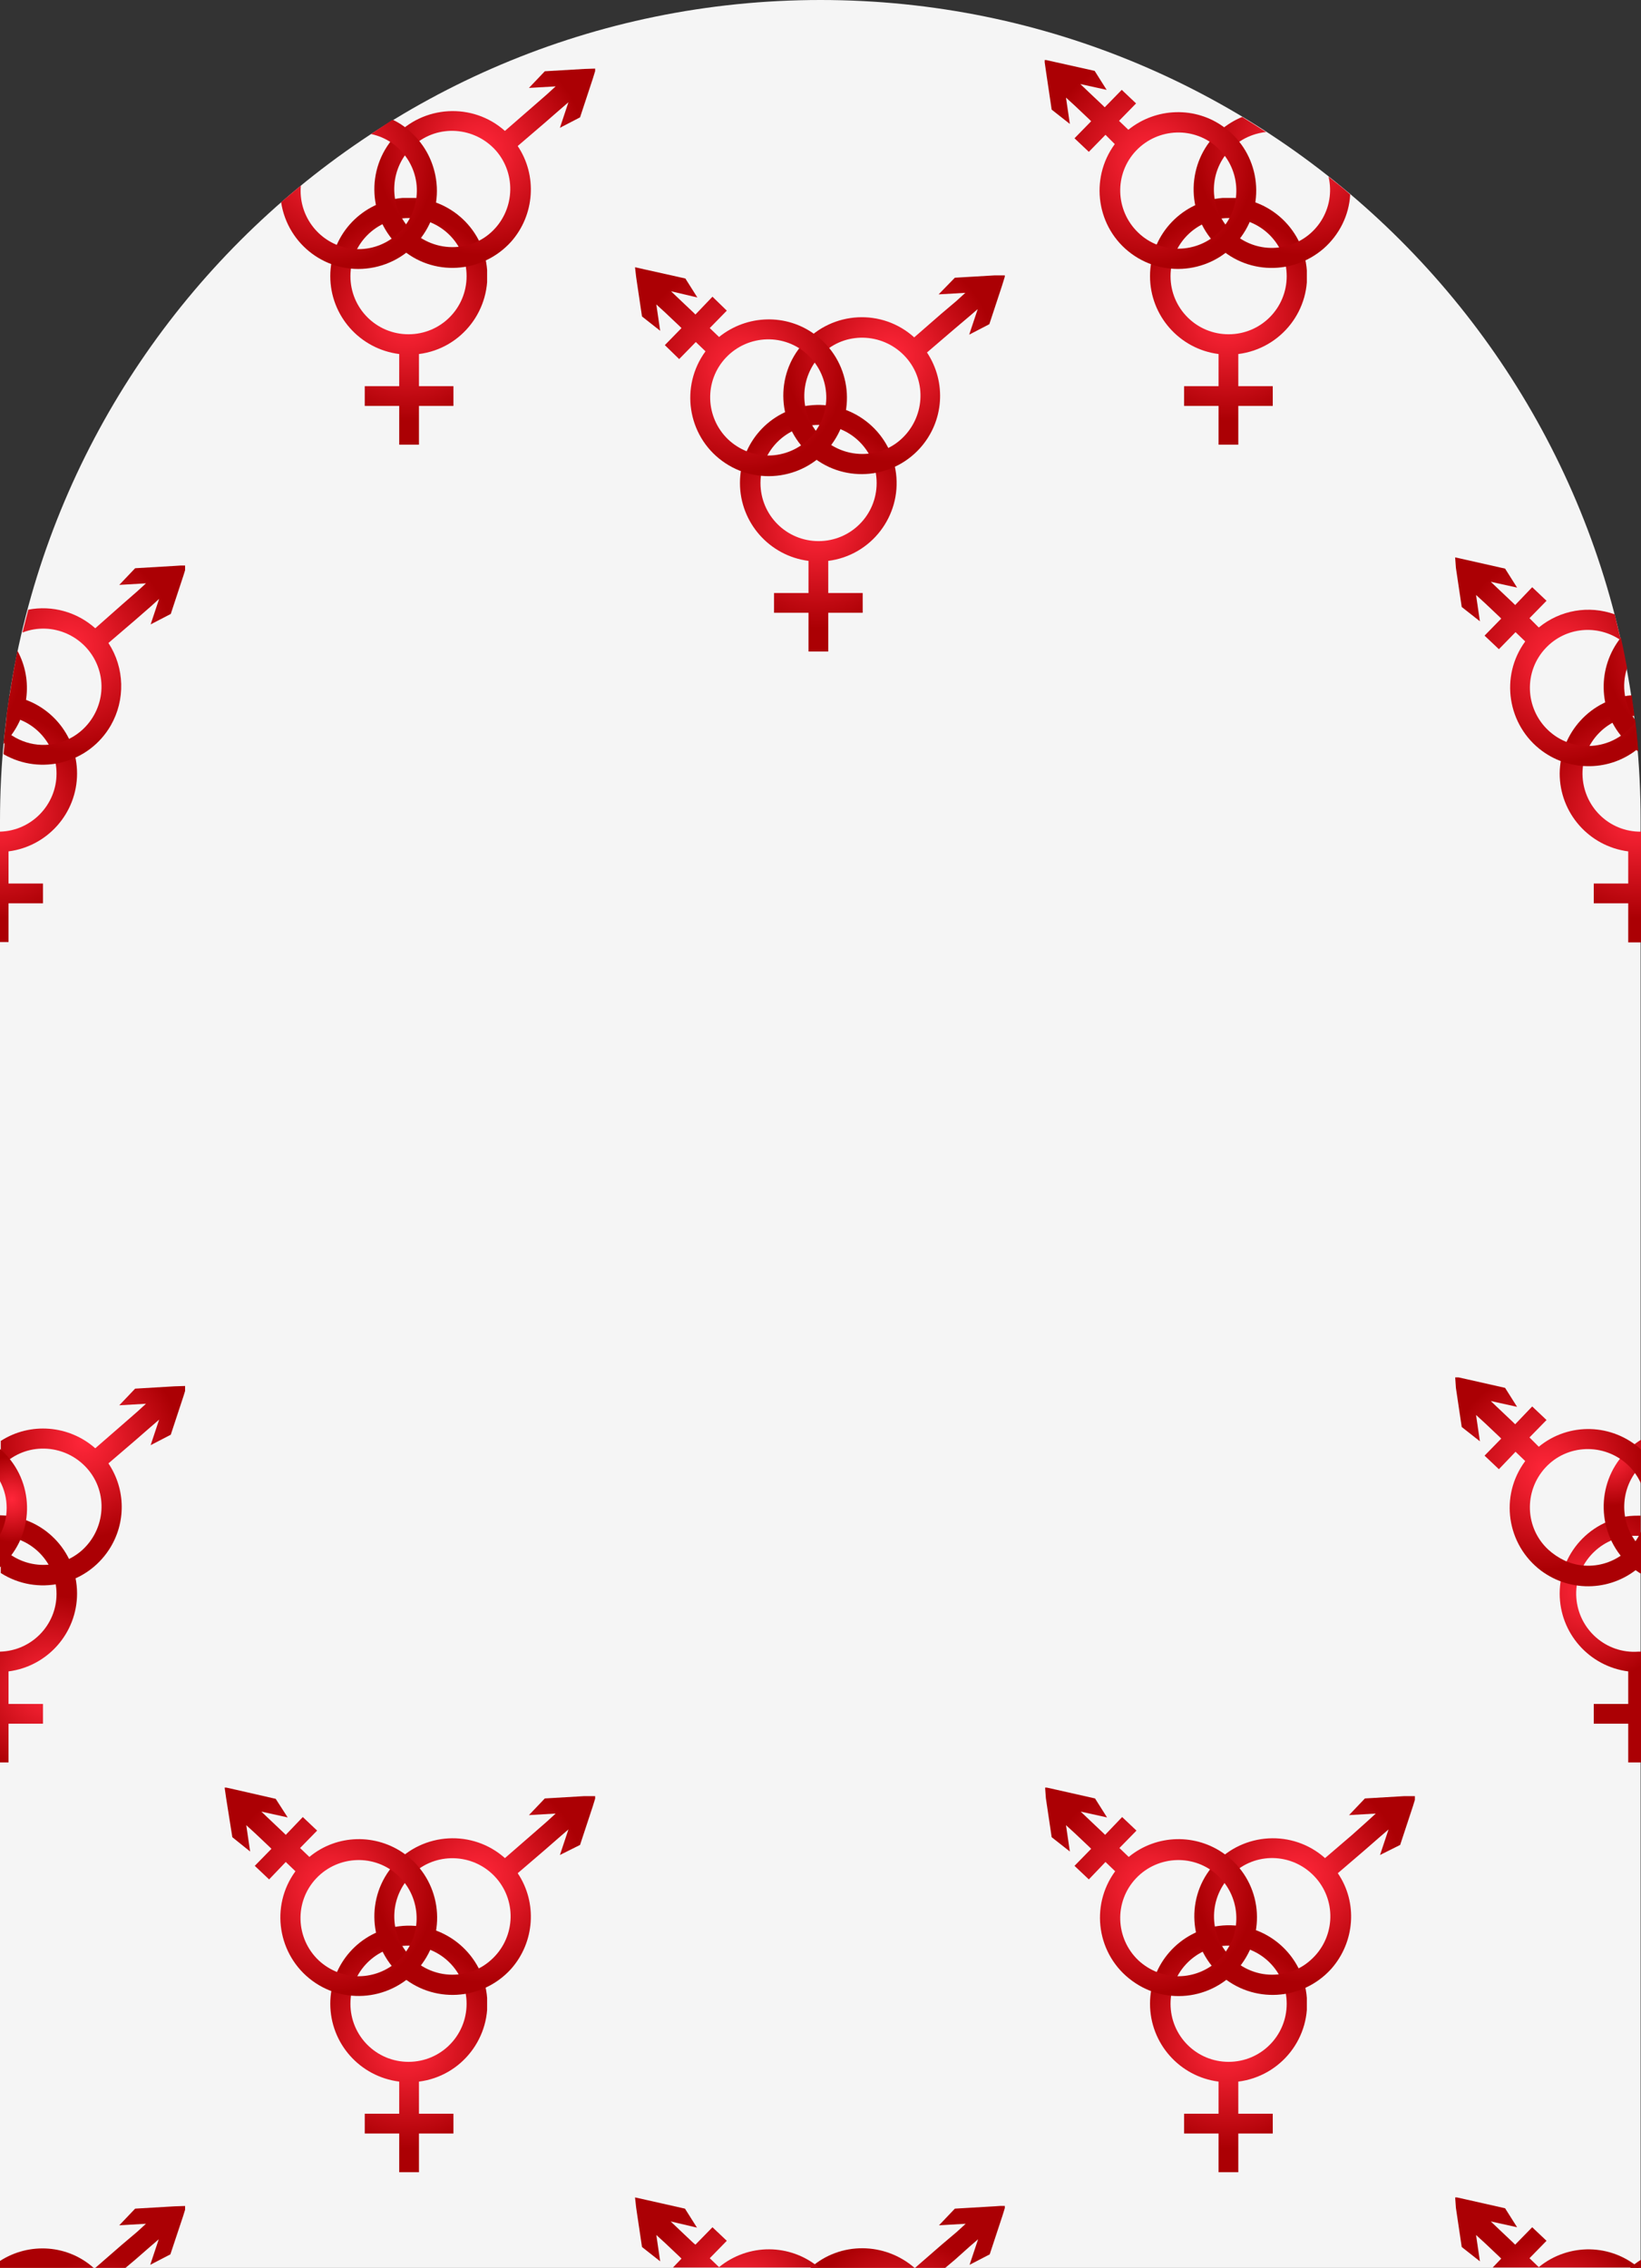 <?xml version="1.0" encoding="utf-8"?>
<!-- Generator: Adobe Illustrator 23.1.0, SVG Export Plug-In . SVG Version: 6.00 Build 0)  -->
<svg version="1.1" id="Layer_1" xmlns="http://www.w3.org/2000/svg" xmlns:xlink="http://www.w3.org/1999/xlink" x="0px" y="0px"
	 viewBox="0 0 423.8 585.5" style="enable-background:new 0 0 423.8 585.5;" xml:space="preserve">
<rect x="0" y="0" width="423.8" height="585.5" fill="#333333" stroke="none"/>
<style type="text/css">
	.st0{fill:#F5F5F5;}
	.st1{fill:none;}
	.st2{clip-path:url(#SVGID_2_);}
	.st3{fill:url(#SVGID_3_);}
	.st4{clip-path:url(#SVGID_5_);}
	.st5{fill:url(#SVGID_6_);}
	.st6{clip-path:url(#SVGID_8_);}
	.st7{fill:url(#SVGID_9_);}
	.st8{clip-path:url(#SVGID_11_);}
	.st9{fill:url(#SVGID_12_);}
	.st10{clip-path:url(#SVGID_14_);}
	.st11{fill:url(#SVGID_15_);}
	.st12{clip-path:url(#SVGID_17_);}
	.st13{fill:url(#SVGID_18_);}
	.st14{clip-path:url(#SVGID_20_);}
	.st15{fill:url(#SVGID_21_);}
	.st16{clip-path:url(#SVGID_23_);}
	.st17{fill:url(#SVGID_24_);}
	.st18{clip-path:url(#SVGID_26_);}
	.st19{fill:url(#SVGID_27_);}
	.st20{clip-path:url(#SVGID_29_);}
	.st21{fill:url(#SVGID_30_);}
	.st22{clip-path:url(#SVGID_32_);}
	.st23{fill:url(#SVGID_33_);}
	.st24{clip-path:url(#SVGID_35_);}
	.st25{fill:url(#SVGID_36_);}
	.st26{clip-path:url(#SVGID_38_);}
	.st27{fill:url(#SVGID_39_);}
	.st28{clip-path:url(#SVGID_41_);}
	.st29{fill:url(#SVGID_42_);}
	.st30{clip-path:url(#SVGID_44_);}
	.st31{fill:url(#SVGID_45_);}
	.st32{clip-path:url(#SVGID_47_);}
	.st33{fill:url(#SVGID_48_);}
	.st34{clip-path:url(#SVGID_50_);}
	.st35{fill:url(#SVGID_51_);}
	.st36{clip-path:url(#SVGID_53_);}
	.st37{fill:url(#SVGID_54_);}
	.st38{clip-path:url(#SVGID_56_);}
	.st39{fill:url(#SVGID_57_);}
	.st40{clip-path:url(#SVGID_59_);}
	.st41{fill:url(#SVGID_60_);}
	.st42{clip-path:url(#SVGID_62_);}
	.st43{fill:url(#SVGID_63_);}
	.st44{clip-path:url(#SVGID_65_);}
	.st45{fill:url(#SVGID_66_);}
	.st46{clip-path:url(#SVGID_68_);}
	.st47{fill:url(#SVGID_69_);}
	.st48{clip-path:url(#SVGID_71_);}
	.st49{fill:url(#SVGID_72_);}
	.st50{clip-path:url(#SVGID_74_);}
	.st51{fill:url(#SVGID_75_);}
	.st52{clip-path:url(#SVGID_77_);}
	.st53{fill:url(#SVGID_78_);}
	.st54{clip-path:url(#SVGID_80_);}
	.st55{fill:url(#SVGID_81_);}
	.st56{clip-path:url(#SVGID_83_);}
	.st57{fill:url(#SVGID_84_);}
	.st58{clip-path:url(#SVGID_86_);}
	.st59{fill:url(#SVGID_87_);}
	.st60{clip-path:url(#SVGID_89_);}
	.st61{fill:url(#SVGID_90_);}
	.st62{clip-path:url(#SVGID_92_);}
	.st63{fill:url(#SVGID_93_);}
	.st64{clip-path:url(#SVGID_95_);}
	.st65{fill:url(#SVGID_96_);}
</style>
<title>Asset 5</title>
<g>
	<g id="Layer_1-2">
		<path class="st0" d="M211.9,0L211.9,0C94.9,0,0,94.9,0,211.9v373.6c0,0.9,0.7,0,1.6,0h420.5c0.9,0,1.6,0.9,1.6,0V211.9
			C423.8,94.9,328.9,0,211.9,0"/>
		<path class="st1" d="M211.9,0C94.9,0,0,94.9,0,211.9v373.6c0,0.9,0.7,0,1.6,0h420.5c0.9,0,1.6,0.9,1.6,0V211.9
			C423.8,94.9,328.9,0,211.9,0z"/>
		<g>
			<defs>
				<path id="SVGID_1_" d="M421.1,585.4l-0.1,0.1h1.2c0.9,0,1.6,0.9,1.6,0v-2.1C422.8,584,421.9,584.7,421.1,585.4"/>
			</defs>
			<clipPath id="SVGID_2_">
				<use xlink:href="#SVGID_1_"  style="overflow:visible;"/>
			</clipPath>
			<g class="st2">
				
					<radialGradient id="SVGID_3_" cx="-1138.374" cy="-2535.432" r="1" gradientTransform="matrix(12.36 0 0 12.36 14489.431 31938.57)" gradientUnits="userSpaceOnUse">
					<stop  offset="0" style="stop-color:#FF2639"/>
					<stop  offset="0.29" style="stop-color:#EA1D2C"/>
					<stop  offset="0.9" style="stop-color:#B4040A"/>
					<stop  offset="1" style="stop-color:#AB0004"/>
				</radialGradient>
				<rect x="421" y="583.4" class="st3" width="2.9" height="3"/>
			</g>
		</g>
		<g>
			<defs>
				<path id="SVGID_4_" d="M376,570l1.5,10.1l4.7,3.7l-1-6.8l2.3,2.1l3.7,3.5l0.5,0.5l-2.2,2.3h36.7c0.6,0,1.2,0.4,1.4,0.4
					c-7.4-6.6-18.5-6.8-26.2-0.5l-2.4-2.3l4.4-4.5l-3.7-3.5l-4.4,4.5l-0.5-0.5l-3.7-3.5l-2.1-2l6.8,1.5l-3.1-4.9l-10.2-2.3l-2.7-0.6
					L376,570z"/>
			</defs>
			<clipPath id="SVGID_5_">
				<use xlink:href="#SVGID_4_"  style="overflow:visible;"/>
			</clipPath>
			<g class="st4">
				
					<radialGradient id="SVGID_6_" cx="-1165.513" cy="-2479.976" r="1" gradientTransform="matrix(24.47 0 0 24.47 28922.031 61286.641)" gradientUnits="userSpaceOnUse">
					<stop  offset="0" style="stop-color:#FF2639"/>
					<stop  offset="0.29" style="stop-color:#EA1D2C"/>
					<stop  offset="0.9" style="stop-color:#B4040A"/>
					<stop  offset="1" style="stop-color:#AB0004"/>
				</radialGradient>
				<rect x="375.6" y="567.3" class="st5" width="48" height="18.6"/>
			</g>
		</g>
		<path class="st1" d="M211.9,0C94.9,0,0,94.9,0,211.9v373.6c0,0.9,0.7,0,1.6,0h420.5c0.9,0,1.6,0.9,1.6,0V211.9
			C423.8,94.9,328.9,0,211.9,0z"/>
		<g>
			<defs>
				<path id="SVGID_7_" d="M209.4,585.4l-0.1,0.1h26.9C228.5,578.8,217,578.7,209.4,585.4 M256.8,569.6l-10.2,0.6l-4.1,4.3l6.9-0.4
					l-2.3,2.1l-3.9,3.3l-6.9,6h7.8l2.5-2.1l3.8-3.4l2.2-1.9l-2.2,6.6l5.2-2.7l3.3-10l0.8-2.6L256.8,569.6z"/>
			</defs>
			<clipPath id="SVGID_8_">
				<use xlink:href="#SVGID_7_"  style="overflow:visible;"/>
			</clipPath>
			<g class="st6">
				
					<radialGradient id="SVGID_9_" cx="-1167.426" cy="-2476.078" r="1" gradientTransform="matrix(26.28 0 0 26.28 30913.07 65674.359)" gradientUnits="userSpaceOnUse">
					<stop  offset="0" style="stop-color:#FF2639"/>
					<stop  offset="0.29" style="stop-color:#EA1D2C"/>
					<stop  offset="0.9" style="stop-color:#B4040A"/>
					<stop  offset="1" style="stop-color:#AB0004"/>
				</radialGradient>
				<rect x="209.2" y="569.5" class="st7" width="50.3" height="16.1"/>
			</g>
		</g>
		<g>
			<defs>
				<path id="SVGID_10_" d="M164.3,570l1.5,10.1l4.7,3.7l-1-6.8l2.3,2.1l3.7,3.5l0.5,0.5l-2.2,2.3h37.7c-7.4-6.2-18.2-6.3-25.8-0.1
					l-2.4-2.3l4.4-4.5l-3.7-3.5l-4.4,4.5L179,579l-3.7-3.5l-2.1-2l6.8,1.6l-3.1-4.9l-10.2-2.3l-2.7-0.6L164.3,570z"/>
			</defs>
			<clipPath id="SVGID_11_">
				<use xlink:href="#SVGID_10_"  style="overflow:visible;"/>
			</clipPath>
			<g class="st8">
				
					<radialGradient id="SVGID_12_" cx="-1167.304" cy="-2476.323" r="1" gradientTransform="matrix(26.16 0 0 26.16 30728.279 65374.137)" gradientUnits="userSpaceOnUse">
					<stop  offset="0" style="stop-color:#FF2639"/>
					<stop  offset="0.29" style="stop-color:#EA1D2C"/>
					<stop  offset="0.9" style="stop-color:#B4040A"/>
					<stop  offset="1" style="stop-color:#AB0004"/>
				</radialGradient>
				<rect x="163.9" y="567.3" class="st9" width="47.5" height="18.2"/>
			</g>
		</g>
		<path class="st1" d="M211.9,0C94.9,0,0,94.9,0,211.9v373.6c0,0.9,0.7,0,1.6,0h420.5c0.9,0,1.6,0.9,1.6,0V211.9
			C423.8,94.9,328.9,0,211.9,0z"/>
		<g>
			<defs>
				<path id="SVGID_13_" d="M0,583.7v1.9c0,0.9,0.7,0,1.6,0h22.7C17.6,579.5,7.6,578.8,0,583.7 M45.1,569.6l-10.2,0.6l-4.1,4.3
					l6.9-0.4l-2.3,2.1l-3.9,3.3l-6.9,6h7.8l2.5-2.1l3.9-3.4l2.2-1.9l-2.2,6.6l5.2-2.7l3.3-9.9l0.8-2.6L45.1,569.6z"/>
			</defs>
			<clipPath id="SVGID_14_">
				<use xlink:href="#SVGID_13_"  style="overflow:visible;"/>
			</clipPath>
			<g class="st10">
				
					<radialGradient id="SVGID_15_" cx="-1164.785" cy="-2481.463" r="1" gradientTransform="matrix(23.84 0 0 23.84 27795.34 59764.598)" gradientUnits="userSpaceOnUse">
					<stop  offset="0" style="stop-color:#FF2639"/>
					<stop  offset="0.29" style="stop-color:#EA1D2C"/>
					<stop  offset="0.9" style="stop-color:#B4040A"/>
					<stop  offset="1" style="stop-color:#AB0004"/>
				</radialGradient>
				<rect y="569.5" class="st11" width="47.8" height="17"/>
			</g>
		</g>
		<path class="st1" d="M0.7,586.4c-0.2-0.2-0.5-0.4-0.7-0.6v8.3"/>
		<path class="st1" d="M211.9,0C94.9,0,0,94.9,0,211.9v373.6c0,0.9,0.7,0,1.6,0h420.5c0.9,0,1.6,0.9,1.6,0V211.9
			C423.8,94.9,328.9,0,211.9,0z"/>
		<g>
			<defs>
				<path id="SVGID_16_" d="M302.3,517.3c0-8.3,6.7-15,15-15s15,6.7,15,15c0,8.3-6.7,15-15,15l0,0
					C309,532.3,302.3,525.6,302.3,517.3 M297,517.3c0,10.2,7.6,18.8,17.7,20.1v8.3h-8.9v5.1h8.9v10h5.1v-10h8.9v-5.1h-8.9v-8.3
					c11.1-1.4,19-11.5,17.6-22.6s-11.5-19-22.6-17.6C304.6,498.5,297,507.1,297,517.3"/>
			</defs>
			<clipPath id="SVGID_17_">
				<use xlink:href="#SVGID_16_"  style="overflow:visible;"/>
			</clipPath>
			<g class="st12">
				
					<radialGradient id="SVGID_18_" cx="-1167.857" cy="-2475.193" r="1" gradientTransform="matrix(26.73 0 0 26.73 31533.69 66689.539)" gradientUnits="userSpaceOnUse">
					<stop  offset="0" style="stop-color:#FF2639"/>
					<stop  offset="0.29" style="stop-color:#EA1D2C"/>
					<stop  offset="0.9" style="stop-color:#B4040A"/>
					<stop  offset="1" style="stop-color:#AB0004"/>
				</radialGradient>
				<rect x="297" y="497" class="st13" width="40.5" height="63.8"/>
			</g>
		</g>
		<g>
			<defs>
				<path id="SVGID_19_" d="M317.2,504.6c-5.4-6.2-4.8-15.7,1.5-21.2s15.7-4.8,21.2,1.5c5.4,6.2,4.8,15.7-1.5,21.2
					c-2.7,2.4-6.2,3.7-9.9,3.7C324.2,509.8,320.1,507.9,317.2,504.6 M362.7,463.7l-10.2,0.6l-4.1,4.3l6.9-0.4l-2.3,2.1l-3.8,3.4
					l-7,6c-8.3-7.4-21.1-6.7-28.6,1.6s-6.7,21.1,1.6,28.6c8.3,7.4,21.1,6.7,28.6-1.6c6.1-6.9,6.9-17.1,1.7-24.7l7-6l3.9-3.4l2.2-1.9
					l-2.2,6.6l5.2-2.6l3.3-10l0.8-2.6L362.7,463.7z"/>
			</defs>
			<clipPath id="SVGID_20_">
				<use xlink:href="#SVGID_19_"  style="overflow:visible;"/>
			</clipPath>
			<g class="st14">
				
					<radialGradient id="SVGID_21_" cx="-1168.284" cy="-2474.317" r="1" gradientTransform="matrix(27.19 0 0 27.19 32101.291 67760.883)" gradientUnits="userSpaceOnUse">
					<stop  offset="0" style="stop-color:#FF2639"/>
					<stop  offset="0.29" style="stop-color:#EA1D2C"/>
					<stop  offset="0.9" style="stop-color:#B4040A"/>
					<stop  offset="1" style="stop-color:#AB0004"/>
				</radialGradient>
				<rect x="305.9" y="463.6" class="st15" width="59.5" height="53.8"/>
			</g>
		</g>
		<g>
			<defs>
				<path id="SVGID_22_" d="M294,506.1c-6-5.7-6.3-15.2-0.6-21.2s15.2-6.3,21.2-0.6c6,5.7,6.3,15.2,0.6,21.2
					c-2.8,3-6.8,4.7-10.9,4.7C300.5,510.2,296.8,508.7,294,506.1 M270.1,464.2l1.5,10.1l4.7,3.7l-1-6.8l2.3,2.1l3.7,3.5l0.5,0.5
					l-4.3,4.4l3.7,3.5l4.3-4.5l2.5,2.4c-6.6,9-4.7,21.7,4.4,28.3c9,6.6,21.7,4.7,28.3-4.4s4.7-21.7-4.4-28.3
					c-7.4-5.4-17.6-5.2-24.8,0.7l-2.4-2.3l4.4-4.5l-3.7-3.5l-4.4,4.6l-0.5-0.5l-3.7-3.5l-2.1-2l6.8,1.5l-3.1-4.9l-10.2-2.3l-2.7-0.6
					L270.1,464.2z"/>
			</defs>
			<clipPath id="SVGID_23_">
				<use xlink:href="#SVGID_22_"  style="overflow:visible;"/>
			</clipPath>
			<g class="st16">
				
					<radialGradient id="SVGID_24_" cx="-1168.307" cy="-2474.279" r="1" gradientTransform="matrix(27.21 0 0 27.21 32086.488 67812.773)" gradientUnits="userSpaceOnUse">
					<stop  offset="0" style="stop-color:#FF2639"/>
					<stop  offset="0.29" style="stop-color:#EA1D2C"/>
					<stop  offset="0.9" style="stop-color:#B4040A"/>
					<stop  offset="1" style="stop-color:#AB0004"/>
				</radialGradient>
				<rect x="269.8" y="461.5" class="st17" width="56.9" height="56.2"/>
			</g>
		</g>
		<g>
			<defs>
				<path id="SVGID_25_" d="M90.5,517.3c0-8.3,6.7-15,15-15s15,6.7,15,15c0,8.3-6.7,15-15,15l0,0C97.2,532.3,90.5,525.6,90.5,517.3
					 M85.3,517.3c0,10.2,7.6,18.8,17.8,20.1v8.3h-8.9v5.1h8.9v10h5.1v-10h8.9v-5.1h-8.9v-8.3c11.1-1.4,18.9-11.6,17.5-22.6
					s-11.6-18.9-22.6-17.5C92.9,498.5,85.3,507.1,85.3,517.3"/>
			</defs>
			<clipPath id="SVGID_26_">
				<use xlink:href="#SVGID_25_"  style="overflow:visible;"/>
			</clipPath>
			<g class="st18">
				
					<radialGradient id="SVGID_27_" cx="-1167.857" cy="-2475.193" r="1" gradientTransform="matrix(26.73 0 0 26.73 31321.959 66689.539)" gradientUnits="userSpaceOnUse">
					<stop  offset="0" style="stop-color:#FF2639"/>
					<stop  offset="0.29" style="stop-color:#EA1D2C"/>
					<stop  offset="0.9" style="stop-color:#B4040A"/>
					<stop  offset="1" style="stop-color:#AB0004"/>
				</radialGradient>
				<rect x="85.3" y="497" class="st19" width="40.5" height="63.8"/>
			</g>
		</g>
		<g>
			<defs>
				<path id="SVGID_28_" d="M105.5,504.6c-5.4-6.2-4.8-15.7,1.5-21.2c6.2-5.4,15.7-4.8,21.2,1.5c5.4,6.2,4.8,15.7-1.5,21.2
					c-2.7,2.4-6.2,3.7-9.9,3.7C112.5,509.8,108.3,507.9,105.5,504.6 M150.9,463.7l-10.2,0.6l-4.1,4.3l6.9-0.4l-2.3,2.1l-3.9,3.4
					l-6.9,6c-8.3-7.4-21.1-6.7-28.6,1.6c-7.4,8.3-6.7,21.1,1.6,28.6c8.3,7.4,21.1,6.7,28.6-1.6c6.1-6.9,6.8-17.1,1.7-24.7l7-6
					l3.9-3.4l2.2-1.9l-2.2,6.6l5.2-2.6l3.3-10l0.8-2.6L150.9,463.7z"/>
			</defs>
			<clipPath id="SVGID_29_">
				<use xlink:href="#SVGID_28_"  style="overflow:visible;"/>
			</clipPath>
			<g class="st20">
				
					<radialGradient id="SVGID_30_" cx="-1168.284" cy="-2474.317" r="1" gradientTransform="matrix(27.19 0 0 27.19 31889.57 67760.883)" gradientUnits="userSpaceOnUse">
					<stop  offset="0" style="stop-color:#FF2639"/>
					<stop  offset="0.29" style="stop-color:#EA1D2C"/>
					<stop  offset="0.9" style="stop-color:#B4040A"/>
					<stop  offset="1" style="stop-color:#AB0004"/>
				</radialGradient>
				<rect x="94.2" y="463.6" class="st21" width="59.5" height="53.8"/>
			</g>
		</g>
		<g>
			<defs>
				<path id="SVGID_31_" d="M82.3,506.1c-6-5.7-6.3-15.2-0.6-21.2s15.2-6.3,21.2-0.6c6,5.7,6.3,15.2,0.6,21.2
					c-2.8,3-6.8,4.7-10.9,4.7C88.8,510.2,85.1,508.7,82.3,506.1 M58.4,464.2l1.6,10.1l4.6,3.7l-1-6.8l2.3,2.1l3.7,3.5l0.5,0.5
					l-4.3,4.4l3.7,3.5l4.3-4.5l2.5,2.4c-6.6,9-4.6,21.7,4.4,28.3c9,6.6,21.7,4.6,28.3-4.4c6.6-9,4.6-21.7-4.4-28.3
					c-7.4-5.4-17.6-5.2-24.7,0.7l-2.4-2.3l4.4-4.5l-3.7-3.5l-4.4,4.6l-0.5-0.5l-3.7-3.5l-2.1-2l6.8,1.5l-3.1-4.8L60.7,462l-2.7-0.6
					L58.4,464.2z"/>
			</defs>
			<clipPath id="SVGID_32_">
				<use xlink:href="#SVGID_31_"  style="overflow:visible;"/>
			</clipPath>
			<g class="st22">
				
					<radialGradient id="SVGID_33_" cx="-1168.307" cy="-2474.279" r="1" gradientTransform="matrix(27.21 0 0 27.21 31874.769 67812.758)" gradientUnits="userSpaceOnUse">
					<stop  offset="0" style="stop-color:#FF2639"/>
					<stop  offset="0.29" style="stop-color:#EA1D2C"/>
					<stop  offset="0.9" style="stop-color:#B4040A"/>
					<stop  offset="1" style="stop-color:#AB0004"/>
				</radialGradient>
				<rect x="58" y="461.5" class="st23" width="56.9" height="56.2"/>
			</g>
		</g>
		<g>
			<defs>
				<path id="SVGID_34_" d="M402.8,411.4c0,10.2,7.6,18.8,17.7,20.1v8.4h-8.9v5.1h8.9v10h3.3v-28.6c-0.2,0-0.5,0-0.7,0
					c-8.3,0.6-15.4-5.7-16-13.9c-0.6-8.3,5.7-15.4,13.9-16c0.7,0,1.4,0,2,0c0.2,0,0.5,0,0.7,0v-5.2c-0.2,0-0.5,0-0.7,0
					C411.9,391.2,402.8,400.3,402.8,411.4C402.8,411.5,402.8,411.5,402.8,411.4"/>
			</defs>
			<clipPath id="SVGID_35_">
				<use xlink:href="#SVGID_34_"  style="overflow:visible;"/>
			</clipPath>
			<g class="st24">
				
					<radialGradient id="SVGID_36_" cx="-1164.689" cy="-2481.68" r="1" gradientTransform="matrix(23.76 0 0 23.76 28083.35 59375.039)" gradientUnits="userSpaceOnUse">
					<stop  offset="0" style="stop-color:#FF2639"/>
					<stop  offset="0.29" style="stop-color:#EA1D2C"/>
					<stop  offset="0.9" style="stop-color:#B4040A"/>
					<stop  offset="1" style="stop-color:#AB0004"/>
				</radialGradient>
				<rect x="402.8" y="391.2" class="st25" width="21" height="63.8"/>
			</g>
		</g>
		<g>
			<defs>
				<path id="SVGID_37_" d="M421.1,373.7c-8.4,7.3-9.3,20.1-2,28.6c1.4,1.6,2.9,2.9,4.7,4v-6.7c-0.2-0.3-0.5-0.5-0.7-0.8
					c-5.1-5.9-4.8-14.8,0.7-20.4v-6.7C422.8,372.3,421.9,373,421.1,373.7"/>
			</defs>
			<clipPath id="SVGID_38_">
				<use xlink:href="#SVGID_37_"  style="overflow:visible;"/>
			</clipPath>
			<g class="st26">
				
					<radialGradient id="SVGID_39_" cx="-1139.754" cy="-2532.638" r="1" gradientTransform="matrix(12.68 0 0 12.68 14868.271 32489.951)" gradientUnits="userSpaceOnUse">
					<stop  offset="0" style="stop-color:#FF2639"/>
					<stop  offset="0.29" style="stop-color:#EA1D2C"/>
					<stop  offset="0.9" style="stop-color:#B4040A"/>
					<stop  offset="1" style="stop-color:#AB0004"/>
				</radialGradient>
				<rect x="411.8" y="371.7" class="st27" width="12" height="34.5"/>
			</g>
		</g>
		<g>
			<defs>
				<path id="SVGID_40_" d="M376,358.3l1.5,10.1l4.7,3.7l-1-6.8l2.3,2.1l3.7,3.5l0.5,0.5l-4.3,4.4l3.7,3.5l4.3-4.5l2.5,2.4
					c-6.7,9-4.8,21.6,4.1,28.3c7.8,5.8,18.6,5.3,25.8-1.3v-8.8c-3.4,7.5-12.2,10.9-19.7,7.5c-1.5-0.7-3-1.7-4.2-2.8
					c-6.1-5.6-6.4-15.1-0.8-21.2c5.6-6.1,15.1-6.4,21.2-0.8c1.5,1.4,2.7,3.1,3.5,4.9v-8.8c-7.4-6.7-18.6-7.1-26.4-0.7l-2.4-2.4
					l4.4-4.5l-3.7-3.5l-4.4,4.6l-0.5-0.5l-3.7-3.5l-2.1-2l6.8,1.5l-3.1-4.9l-10.2-2.3l-2.7-0.6L376,358.3z"/>
			</defs>
			<clipPath id="SVGID_41_">
				<use xlink:href="#SVGID_40_"  style="overflow:visible;"/>
			</clipPath>
			<g class="st28">
				
					<radialGradient id="SVGID_42_" cx="-1166.724" cy="-2477.499" r="1" gradientTransform="matrix(25.59 0 0 25.59 30255.531 63778.832)" gradientUnits="userSpaceOnUse">
					<stop  offset="0" style="stop-color:#FF2639"/>
					<stop  offset="0.29" style="stop-color:#EA1D2C"/>
					<stop  offset="0.9" style="stop-color:#B4040A"/>
					<stop  offset="1" style="stop-color:#AB0004"/>
				</radialGradient>
				<rect x="375.6" y="355.6" class="st29" width="48.2" height="55.8"/>
			</g>
		</g>
		<g>
			<defs>
				<path id="SVGID_43_" d="M0,396.5c8.1,0.2,14.6,6.9,14.6,15c0,8.1-6.5,14.7-14.6,14.9V455h2.2v-10h8.9v-5.1H2.2v-8.4
					c10.1-1.3,17.7-9.9,17.7-20.1c0-11-8.8-20-19.9-20.2V396.5z"/>
			</defs>
			<clipPath id="SVGID_44_">
				<use xlink:href="#SVGID_43_"  style="overflow:visible;"/>
			</clipPath>
			<g class="st30">
				
					<radialGradient id="SVGID_45_" cx="-1164.53" cy="-2481.981" r="1" gradientTransform="matrix(23.63 0 0 23.63 27530.629 59084.801)" gradientUnits="userSpaceOnUse">
					<stop  offset="0" style="stop-color:#FF2639"/>
					<stop  offset="0.29" style="stop-color:#EA1D2C"/>
					<stop  offset="0.9" style="stop-color:#B4040A"/>
					<stop  offset="1" style="stop-color:#AB0004"/>
				</radialGradient>
				<rect y="391.2" class="st31" width="19.9" height="63.8"/>
			</g>
		</g>
		<g>
			<defs>
				<path id="SVGID_46_" d="M45.1,357.9l-10.2,0.6l-4.1,4.3l6.9-0.4l-2.3,2.1l-3.9,3.4l-6.9,6c-6.8-6-16.8-6.8-24.4-1.9v6.8
					c0.3-0.4,0.7-0.7,1.1-1.1c6.2-5.5,15.7-4.8,21.2,1.4s4.8,15.7-1.4,21.2c-6.1,5.3-15.3,4.9-20.9-1.1v6.9c9.4,6,21.9,3.3,28-6.1
					c4.4-6.8,4.3-15.5-0.2-22.2l7-6l3.9-3.4l2.2-1.9l-2.2,6.6l5.2-2.7l3.3-10l0.8-2.6L45.1,357.9z"/>
			</defs>
			<clipPath id="SVGID_47_">
				<use xlink:href="#SVGID_46_"  style="overflow:visible;"/>
			</clipPath>
			<g class="st32">
				
					<radialGradient id="SVGID_48_" cx="-1165.929" cy="-2479.148" r="1" gradientTransform="matrix(24.84 0 0 24.84 28983.012 61954.434)" gradientUnits="userSpaceOnUse">
					<stop  offset="0" style="stop-color:#FF2639"/>
					<stop  offset="0.29" style="stop-color:#EA1D2C"/>
					<stop  offset="0.9" style="stop-color:#B4040A"/>
					<stop  offset="1" style="stop-color:#AB0004"/>
				</radialGradient>
				<rect y="357.7" class="st33" width="47.8" height="53"/>
			</g>
		</g>
		<g>
			<defs>
				<path id="SVGID_49_" d="M0,382.4c2.3,4.3,2.3,9.5,0,13.8v8.4c0.5-0.4,1-0.9,1.4-1.3c7.7-8.1,7.4-20.9-0.7-28.6c0,0,0,0,0,0
					c-0.2-0.2-0.5-0.4-0.7-0.6V382.4z"/>
			</defs>
			<clipPath id="SVGID_50_">
				<use xlink:href="#SVGID_49_"  style="overflow:visible;"/>
			</clipPath>
			<g class="st34">
				
					<radialGradient id="SVGID_51_" cx="-1132.1" cy="-2548.265" r="1" gradientTransform="matrix(11.09 0 0 11.09 12557.92 28647.197)" gradientUnits="userSpaceOnUse">
					<stop  offset="0" style="stop-color:#FF2639"/>
					<stop  offset="0.29" style="stop-color:#EA1D2C"/>
					<stop  offset="0.9" style="stop-color:#B4040A"/>
					<stop  offset="1" style="stop-color:#AB0004"/>
				</radialGradient>
				<rect y="374.1" class="st35" width="9.1" height="30.6"/>
			</g>
		</g>
		<g>
			<defs>
				<path id="SVGID_52_" d="M196.4,124.7c0-8.3,6.7-15,15-15s15,6.7,15,15s-6.7,15-15,15S196.4,133,196.4,124.7L196.4,124.7
					 M191.1,124.7c0,10.2,7.6,18.8,17.7,20.1v8.3h-8.9v5.1h8.9v10h5.1v-10h8.9v-5.1h-8.9v-8.3c11.1-1.4,18.9-11.6,17.5-22.6
					c-1.4-11.1-11.6-18.9-22.6-17.5C198.7,105.9,191.1,114.5,191.1,124.7"/>
			</defs>
			<clipPath id="SVGID_53_">
				<use xlink:href="#SVGID_52_"  style="overflow:visible;"/>
			</clipPath>
			<g class="st36">
				
					<radialGradient id="SVGID_54_" cx="-1167.857" cy="-2475.193" r="1" gradientTransform="matrix(26.73 0 0 26.73 31427.83 66296.953)" gradientUnits="userSpaceOnUse">
					<stop  offset="0" style="stop-color:#FF2639"/>
					<stop  offset="0.29" style="stop-color:#EA1D2C"/>
					<stop  offset="0.9" style="stop-color:#B4040A"/>
					<stop  offset="1" style="stop-color:#AB0004"/>
				</radialGradient>
				<rect x="191.1" y="104.4" class="st37" width="40.5" height="63.8"/>
			</g>
		</g>
		<g>
			<defs>
				<path id="SVGID_55_" d="M211.4,112.1c-5.4-6.2-4.8-15.7,1.4-21.2s15.7-4.8,21.2,1.4s4.8,15.7-1.4,21.2c-2.7,2.4-6.2,3.7-9.9,3.7
					C218.3,117.2,214.2,115.3,211.4,112.1 M256.8,71.1l-10.2,0.6l-4.2,4.3l6.9-0.4l-2.3,2.1l-3.9,3.3l-7,6.1
					c-8.3-7.5-21.1-6.8-28.6,1.5s-6.8,21.1,1.5,28.6c8.3,7.5,21.1,6.8,28.6-1.5c6.2-6.9,6.9-17,1.8-24.7l7-6l3.9-3.3l2.2-1.9
					l-2.2,6.6l5.2-2.7l3.3-10l0.8-2.6L256.8,71.1z"/>
			</defs>
			<clipPath id="SVGID_56_">
				<use xlink:href="#SVGID_55_"  style="overflow:visible;"/>
			</clipPath>
			<g class="st38">
				
					<radialGradient id="SVGID_57_" cx="-1168.284" cy="-2474.317" r="1" gradientTransform="matrix(27.19 0 0 27.19 31995.432 67368.289)" gradientUnits="userSpaceOnUse">
					<stop  offset="0" style="stop-color:#FF2639"/>
					<stop  offset="0.29" style="stop-color:#EA1D2C"/>
					<stop  offset="0.9" style="stop-color:#B4040A"/>
					<stop  offset="1" style="stop-color:#AB0004"/>
				</radialGradient>
				<rect x="200" y="71" class="st39" width="59.5" height="53.8"/>
			</g>
		</g>
		<g>
			<defs>
				<path id="SVGID_58_" d="M188.1,113.5c-6-5.7-6.3-15.2-0.6-21.2c5.7-6,15.2-6.3,21.2-0.6c6,5.7,6.3,15.2,0.6,21.2
					c-2.8,3-6.8,4.7-10.9,4.7C194.6,117.6,190.9,116.1,188.1,113.5 M164.3,71.6l1.5,10.1l4.7,3.7l-1-6.8l2.3,2.1l3.7,3.5l0.5,0.5
					l-4.3,4.4l3.7,3.6l4.3-4.4l2.5,2.4c-6.6,9-4.7,21.7,4.3,28.3c9,6.6,21.7,4.7,28.3-4.3s4.7-21.7-4.3-28.3
					c-7.4-5.5-17.6-5.2-24.8,0.6l-2.4-2.3l4.4-4.5l-3.7-3.6l-4.4,4.6l-0.5-0.5l-3.7-3.5l-2.1-2l6.8,1.6l-3.1-4.9l-10.3-2.3l-2.7-0.6
					L164.3,71.6z"/>
			</defs>
			<clipPath id="SVGID_59_">
				<use xlink:href="#SVGID_58_"  style="overflow:visible;"/>
			</clipPath>
			<g class="st40">
				
					<radialGradient id="SVGID_60_" cx="-1168.307" cy="-2474.279" r="1" gradientTransform="matrix(27.21 0 0 27.21 31980.629 67420.18)" gradientUnits="userSpaceOnUse">
					<stop  offset="0" style="stop-color:#FF2639"/>
					<stop  offset="0.29" style="stop-color:#EA1D2C"/>
					<stop  offset="0.9" style="stop-color:#B4040A"/>
					<stop  offset="1" style="stop-color:#AB0004"/>
				</radialGradient>
				<rect x="163.9" y="68.9" class="st41" width="56.9" height="56.2"/>
			</g>
		</g>
		<g>
			<defs>
				<path id="SVGID_61_" d="M1.7,184.9c7.4,1,12.9,7.4,12.9,14.8c0,8.1-6.5,14.8-14.6,15v28.6h2.2v-10.1h8.9v-5.1H2.2v-8.3
					c10.1-1.3,17.7-9.9,17.7-20.1c0-10.1-7.4-18.7-17.5-20.1C2.2,181.4,1.9,183.1,1.7,184.9"/>
			</defs>
			<clipPath id="SVGID_62_">
				<use xlink:href="#SVGID_61_"  style="overflow:visible;"/>
			</clipPath>
			<g class="st42">
				
					<radialGradient id="SVGID_63_" cx="-1167.857" cy="-2475.193" r="1" gradientTransform="matrix(26.73 0 0 26.73 31216.1 66371.953)" gradientUnits="userSpaceOnUse">
					<stop  offset="0" style="stop-color:#FF2639"/>
					<stop  offset="0.29" style="stop-color:#EA1D2C"/>
					<stop  offset="0.9" style="stop-color:#B4040A"/>
					<stop  offset="1" style="stop-color:#AB0004"/>
				</radialGradient>
				<rect y="179.6" class="st43" width="19.9" height="63.6"/>
			</g>
		</g>
		<g>
			<defs>
				<path id="SVGID_64_" d="M45.1,146.1l-10.2,0.6l-4.1,4.3l6.9-0.4l-2.3,2.1l-3.9,3.4l-6.9,6.1c-4.7-4.2-11.1-6-17.3-4.8
					c-0.5,1.9-1,3.9-1.5,5.9c7.7-3,16.4,0.9,19.4,8.6s-0.9,16.4-8.6,19.4c-5.1,2-10.9,1-15.1-2.6c-0.2,2-0.4,4-0.6,6
					c9.7,5.6,22.1,2.3,27.7-7.4c3.8-6.6,3.6-14.9-0.6-21.3l7-6l3.9-3.4l2.2-2l-2.2,6.6l5.2-2.7l3.3-10l0.8-2.6L45.1,146.1z"/>
			</defs>
			<clipPath id="SVGID_65_">
				<use xlink:href="#SVGID_64_"  style="overflow:visible;"/>
			</clipPath>
			<g class="st44">
				
					<radialGradient id="SVGID_66_" cx="-1168.284" cy="-2474.317" r="1" gradientTransform="matrix(27.19 0 0 27.19 31783.701 67443.289)" gradientUnits="userSpaceOnUse">
					<stop  offset="0" style="stop-color:#FF2639"/>
					<stop  offset="0.29" style="stop-color:#EA1D2C"/>
					<stop  offset="0.9" style="stop-color:#B4040A"/>
					<stop  offset="1" style="stop-color:#AB0004"/>
				</radialGradient>
				<rect x="0.7" y="146" class="st45" width="47.1" height="53"/>
			</g>
		</g>
		<g>
			<defs>
				<path id="SVGID_67_" d="M0.9,192.1c0.2-0.2,0.3-0.3,0.5-0.5c6-6.4,7.3-15.9,3.1-23.6C2.9,176,1.7,184,0.9,192.1"/>
			</defs>
			<clipPath id="SVGID_68_">
				<use xlink:href="#SVGID_67_"  style="overflow:visible;"/>
			</clipPath>
			<g class="st46">
				
					<radialGradient id="SVGID_69_" cx="-1168.307" cy="-2474.279" r="1" gradientTransform="matrix(27.21 0 0 27.21 31768.898 67495.18)" gradientUnits="userSpaceOnUse">
					<stop  offset="0" style="stop-color:#FF2639"/>
					<stop  offset="0.29" style="stop-color:#EA1D2C"/>
					<stop  offset="0.9" style="stop-color:#B4040A"/>
					<stop  offset="1" style="stop-color:#AB0004"/>
				</radialGradient>
				<rect x="0.9" y="168" class="st47" width="7.7" height="24.1"/>
			</g>
		</g>
		<g>
			<defs>
				<path id="SVGID_70_" d="M402.8,199.7c0,10.2,7.6,18.8,17.7,20.1v8.3h-8.9v5.1h8.9v10.1h3.3v-28.6h-0.7
					c-8.3-0.3-14.7-7.3-14.4-15.6c0.3-7.4,6-13.5,13.4-14.3c-0.2-1.8-0.5-3.5-0.7-5.3C410.9,180.4,402.9,189.2,402.8,199.7"/>
			</defs>
			<clipPath id="SVGID_71_">
				<use xlink:href="#SVGID_70_"  style="overflow:visible;"/>
			</clipPath>
			<g class="st48">
				
					<radialGradient id="SVGID_72_" cx="-1167.857" cy="-2475.193" r="1" gradientTransform="matrix(26.73 0 0 26.73 31639.549 66371.953)" gradientUnits="userSpaceOnUse">
					<stop  offset="0" style="stop-color:#FF2639"/>
					<stop  offset="0.29" style="stop-color:#EA1D2C"/>
					<stop  offset="0.9" style="stop-color:#B4040A"/>
					<stop  offset="1" style="stop-color:#AB0004"/>
				</radialGradient>
				<rect x="402.8" y="179.5" class="st49" width="21" height="63.8"/>
			</g>
		</g>
		<g>
			<defs>
				<path id="SVGID_73_" d="M419.1,190.5c1.2,1.3,2.5,2.5,4,3.5c-0.2-2.7-0.5-5.4-0.8-8.1c-2.8-3.9-3.6-8.9-2.1-13.4
					c-0.5-2.6-1-5.3-1.6-7.9C412.5,172.3,412.7,183.2,419.1,190.5"/>
			</defs>
			<clipPath id="SVGID_74_">
				<use xlink:href="#SVGID_73_"  style="overflow:visible;"/>
			</clipPath>
			<g class="st50">
				
					<radialGradient id="SVGID_75_" cx="-1168.284" cy="-2474.317" r="1" gradientTransform="matrix(27.19 0 0 27.19 32207.15 67443.289)" gradientUnits="userSpaceOnUse">
					<stop  offset="0" style="stop-color:#FF2639"/>
					<stop  offset="0.29" style="stop-color:#EA1D2C"/>
					<stop  offset="0.9" style="stop-color:#B4040A"/>
					<stop  offset="1" style="stop-color:#AB0004"/>
				</radialGradient>
				<rect x="412.6" y="164.6" class="st51" width="10.5" height="29.4"/>
			</g>
		</g>
		<g>
			<defs>
				<path id="SVGID_76_" d="M376,146.6l1.5,10.1l4.7,3.7l-1-6.8l2.3,2.1l3.7,3.5l0.5,0.5l-4.3,4.4l3.7,3.5l4.3-4.4l2.5,2.4
					c-6.6,9-4.6,21.7,4.4,28.3c7.4,5.4,17.6,5.2,24.7-0.6c-0.2-2.3-0.4-4.6-0.7-6.9c-0.4,0.5-0.8,1.1-1.3,1.5
					c-5.7,6-15.2,6.3-21.2,0.6c-6-5.7-6.3-15.2-0.6-21.2c5.1-5.4,13.3-6.2,19.4-2c-0.5-2.2-1.1-4.5-1.6-6.7
					c-6.7-2.4-14.1-1.1-19.6,3.4l-2.4-2.4l4.4-4.5l-3.7-3.5l-4.4,4.6l-0.5-0.5l-3.7-3.5l-2.1-2l6.8,1.5l-3.1-4.9l-10.2-2.3l-2.7-0.6
					L376,146.6z"/>
			</defs>
			<clipPath id="SVGID_77_">
				<use xlink:href="#SVGID_76_"  style="overflow:visible;"/>
			</clipPath>
			<g class="st52">
				
					<radialGradient id="SVGID_78_" cx="-1168.307" cy="-2474.279" r="1" gradientTransform="matrix(27.21 0 0 27.21 32192.35 67495.18)" gradientUnits="userSpaceOnUse">
					<stop  offset="0" style="stop-color:#FF2639"/>
					<stop  offset="0.29" style="stop-color:#EA1D2C"/>
					<stop  offset="0.9" style="stop-color:#B4040A"/>
					<stop  offset="1" style="stop-color:#AB0004"/>
				</radialGradient>
				<rect x="375.6" y="143.9" class="st53" width="47.4" height="55.8"/>
			</g>
		</g>
		<g>
			<defs>
				<path id="SVGID_79_" d="M302.3,71.3c0-8.3,6.7-15,15-15s15,6.7,15,15s-6.7,15-15,15l0,0C309,86.3,302.3,79.6,302.3,71.3
					 M297,71.3c0,10.2,7.6,18.8,17.7,20.1v8.3h-8.9v5.1h8.9v10h5.1v-10h8.9v-5.1h-8.9v-8.3c11.1-1.4,19-11.5,17.6-22.6
					s-11.5-19-22.6-17.6C304.6,52.5,297,61.1,297,71.3"/>
			</defs>
			<clipPath id="SVGID_80_">
				<use xlink:href="#SVGID_79_"  style="overflow:visible;"/>
			</clipPath>
			<g class="st54">
				
					<radialGradient id="SVGID_81_" cx="-1167.857" cy="-2475.193" r="1" gradientTransform="matrix(26.73 0 0 26.73 31533.69 66243.578)" gradientUnits="userSpaceOnUse">
					<stop  offset="0" style="stop-color:#FF2639"/>
					<stop  offset="0.29" style="stop-color:#EA1D2C"/>
					<stop  offset="0.9" style="stop-color:#B4040A"/>
					<stop  offset="1" style="stop-color:#AB0004"/>
				</radialGradient>
				<rect x="297" y="51.1" class="st55" width="40.5" height="63.8"/>
			</g>
		</g>
		<g>
			<defs>
				<path id="SVGID_82_" d="M315.2,33.6c-8.4,7.3-9.3,20.1-2,28.6s20.1,9.3,28.6,2c4.1-3.6,6.6-8.6,6.9-14c-1.8-1.6-3.7-3.1-5.6-4.6
					c1.9,8.1-3.1,16.1-11.2,18c-8.1,1.9-16.1-3.1-18-11.2c-1.9-8.1,3.1-16.1,11.2-18c0.6-0.1,1.3-0.3,1.9-0.3
					c-2-1.3-4.1-2.6-6.2-3.9C318.8,31,316.9,32.2,315.2,33.6"/>
			</defs>
			<clipPath id="SVGID_83_">
				<use xlink:href="#SVGID_82_"  style="overflow:visible;"/>
			</clipPath>
			<g class="st56">
				
					<radialGradient id="SVGID_84_" cx="-1168.284" cy="-2474.317" r="1" gradientTransform="matrix(27.19 0 0 27.19 32101.291 67314.922)" gradientUnits="userSpaceOnUse">
					<stop  offset="0" style="stop-color:#FF2639"/>
					<stop  offset="0.29" style="stop-color:#EA1D2C"/>
					<stop  offset="0.9" style="stop-color:#B4040A"/>
					<stop  offset="1" style="stop-color:#AB0004"/>
				</radialGradient>
				<rect x="305.9" y="30.1" class="st57" width="42.8" height="41.4"/>
			</g>
		</g>
		<g>
			<defs>
				<path id="SVGID_85_" d="M294,60.1c-6-5.7-6.3-15.2-0.6-21.2s15.2-6.3,21.2-0.6s6.3,15.2,0.6,21.2c-2.8,3-6.8,4.7-10.9,4.7
					C300.5,64.2,296.8,62.8,294,60.1 M270.1,18.2l1.5,10.1l4.7,3.7l-1-6.8l2.3,2.1l3.7,3.5l0.5,0.5l-4.3,4.4l3.7,3.5l4.3-4.4
					l2.4,2.4c-6.6,9-4.7,21.7,4.3,28.3c9,6.6,21.7,4.7,28.3-4.3c6.6-9,4.7-21.7-4.3-28.3c-7.4-5.5-17.6-5.2-24.8,0.6l-2.4-2.3
					l4.4-4.5l-3.7-3.5l-4.4,4.5l-0.5-0.5l-3.7-3.5l-2.1-2l6.8,1.5l-3.1-4.9L272.4,16l-2.7-0.6L270.1,18.2z"/>
			</defs>
			<clipPath id="SVGID_86_">
				<use xlink:href="#SVGID_85_"  style="overflow:visible;"/>
			</clipPath>
			<g class="st58">
				
					<radialGradient id="SVGID_87_" cx="-1168.307" cy="-2474.279" r="1" gradientTransform="matrix(27.21 0 0 27.21 32086.488 67366.812)" gradientUnits="userSpaceOnUse">
					<stop  offset="0" style="stop-color:#FF2639"/>
					<stop  offset="0.29" style="stop-color:#EA1D2C"/>
					<stop  offset="0.9" style="stop-color:#B4040A"/>
					<stop  offset="1" style="stop-color:#AB0004"/>
				</radialGradient>
				<rect x="269.8" y="15.5" class="st59" width="56.9" height="56.2"/>
			</g>
		</g>
		<g>
			<defs>
				<path id="SVGID_88_" d="M90.5,71.3c0-8.3,6.7-15,15-15s15,6.7,15,15s-6.7,15-15,15l0,0C97.2,86.3,90.5,79.6,90.5,71.3
					 M85.3,71.3c0,10.2,7.6,18.8,17.8,20.1v8.3h-8.9v5.1h8.9v10h5.1v-10h8.9v-5.1h-8.9v-8.3c11.1-1.4,18.9-11.6,17.5-22.7
					c-1.4-11.1-11.6-18.9-22.7-17.5C92.8,52.6,85.3,61.1,85.3,71.3"/>
			</defs>
			<clipPath id="SVGID_89_">
				<use xlink:href="#SVGID_88_"  style="overflow:visible;"/>
			</clipPath>
			<g class="st60">
				
					<radialGradient id="SVGID_90_" cx="-1167.857" cy="-2475.193" r="1" gradientTransform="matrix(26.73 0 0 26.73 31321.959 66243.578)" gradientUnits="userSpaceOnUse">
					<stop  offset="0" style="stop-color:#FF2639"/>
					<stop  offset="0.29" style="stop-color:#EA1D2C"/>
					<stop  offset="0.9" style="stop-color:#B4040A"/>
					<stop  offset="1" style="stop-color:#AB0004"/>
				</radialGradient>
				<rect x="85.3" y="51.1" class="st61" width="40.5" height="63.8"/>
			</g>
		</g>
		<g>
			<defs>
				<path id="SVGID_91_" d="M105.5,58.7c-5.4-6.2-4.8-15.7,1.4-21.2s15.7-4.8,21.2,1.4c5.4,6.2,4.8,15.7-1.4,21.2
					c-2.7,2.4-6.2,3.7-9.9,3.7C112.5,63.8,108.3,61.9,105.5,58.7 M150.9,17.8l-10.2,0.6l-4.1,4.3l6.9-0.4l-2.3,2.1l-3.9,3.4l-6.9,6
					c-8.3-7.4-21.1-6.7-28.6,1.6c-7.4,8.3-6.7,21.1,1.6,28.6s21.1,6.7,28.6-1.6c6.1-6.9,6.8-17.1,1.7-24.7l7-6l3.9-3.4l2.2-1.9
					l-2.2,6.6l5.2-2.7l3.3-10l0.8-2.6L150.9,17.8z"/>
			</defs>
			<clipPath id="SVGID_92_">
				<use xlink:href="#SVGID_91_"  style="overflow:visible;"/>
			</clipPath>
			<g class="st62">
				
					<radialGradient id="SVGID_93_" cx="-1168.284" cy="-2474.317" r="1" gradientTransform="matrix(27.19 0 0 27.19 31889.57 67314.922)" gradientUnits="userSpaceOnUse">
					<stop  offset="0" style="stop-color:#FF2639"/>
					<stop  offset="0.29" style="stop-color:#EA1D2C"/>
					<stop  offset="0.9" style="stop-color:#B4040A"/>
					<stop  offset="1" style="stop-color:#AB0004"/>
				</radialGradient>
				<rect x="94.2" y="17.6" class="st63" width="59.5" height="53.8"/>
			</g>
		</g>
		<g>
			<defs>
				<path id="SVGID_94_" d="M95.8,34.6c8.1,1.7,13.3,9.7,11.5,17.8S97.6,65.7,89.5,64c-7.4-1.6-12.5-8.5-11.8-16.1
					c-1.7,1.4-3.4,2.9-5.1,4.3c1.7,11.1,12,18.7,23,17c11.1-1.7,18.7-12,17-23c-0.7-4.5-2.8-8.6-6.1-11.7c-1.5-1.5-3.2-2.7-5.1-3.6
					C99.5,32.2,97.6,33.4,95.8,34.6"/>
			</defs>
			<clipPath id="SVGID_95_">
				<use xlink:href="#SVGID_94_"  style="overflow:visible;"/>
			</clipPath>
			<g class="st64">
				
					<radialGradient id="SVGID_96_" cx="-1168.307" cy="-2474.279" r="1" gradientTransform="matrix(27.21 0 0 27.21 31874.769 67366.812)" gradientUnits="userSpaceOnUse">
					<stop  offset="0" style="stop-color:#FF2639"/>
					<stop  offset="0.29" style="stop-color:#EA1D2C"/>
					<stop  offset="0.9" style="stop-color:#B4040A"/>
					<stop  offset="1" style="stop-color:#AB0004"/>
				</radialGradient>
				<rect x="72.6" y="31" class="st65" width="42.4" height="40.6"/>
			</g>
		</g>
	</g>
</g>
</svg>
